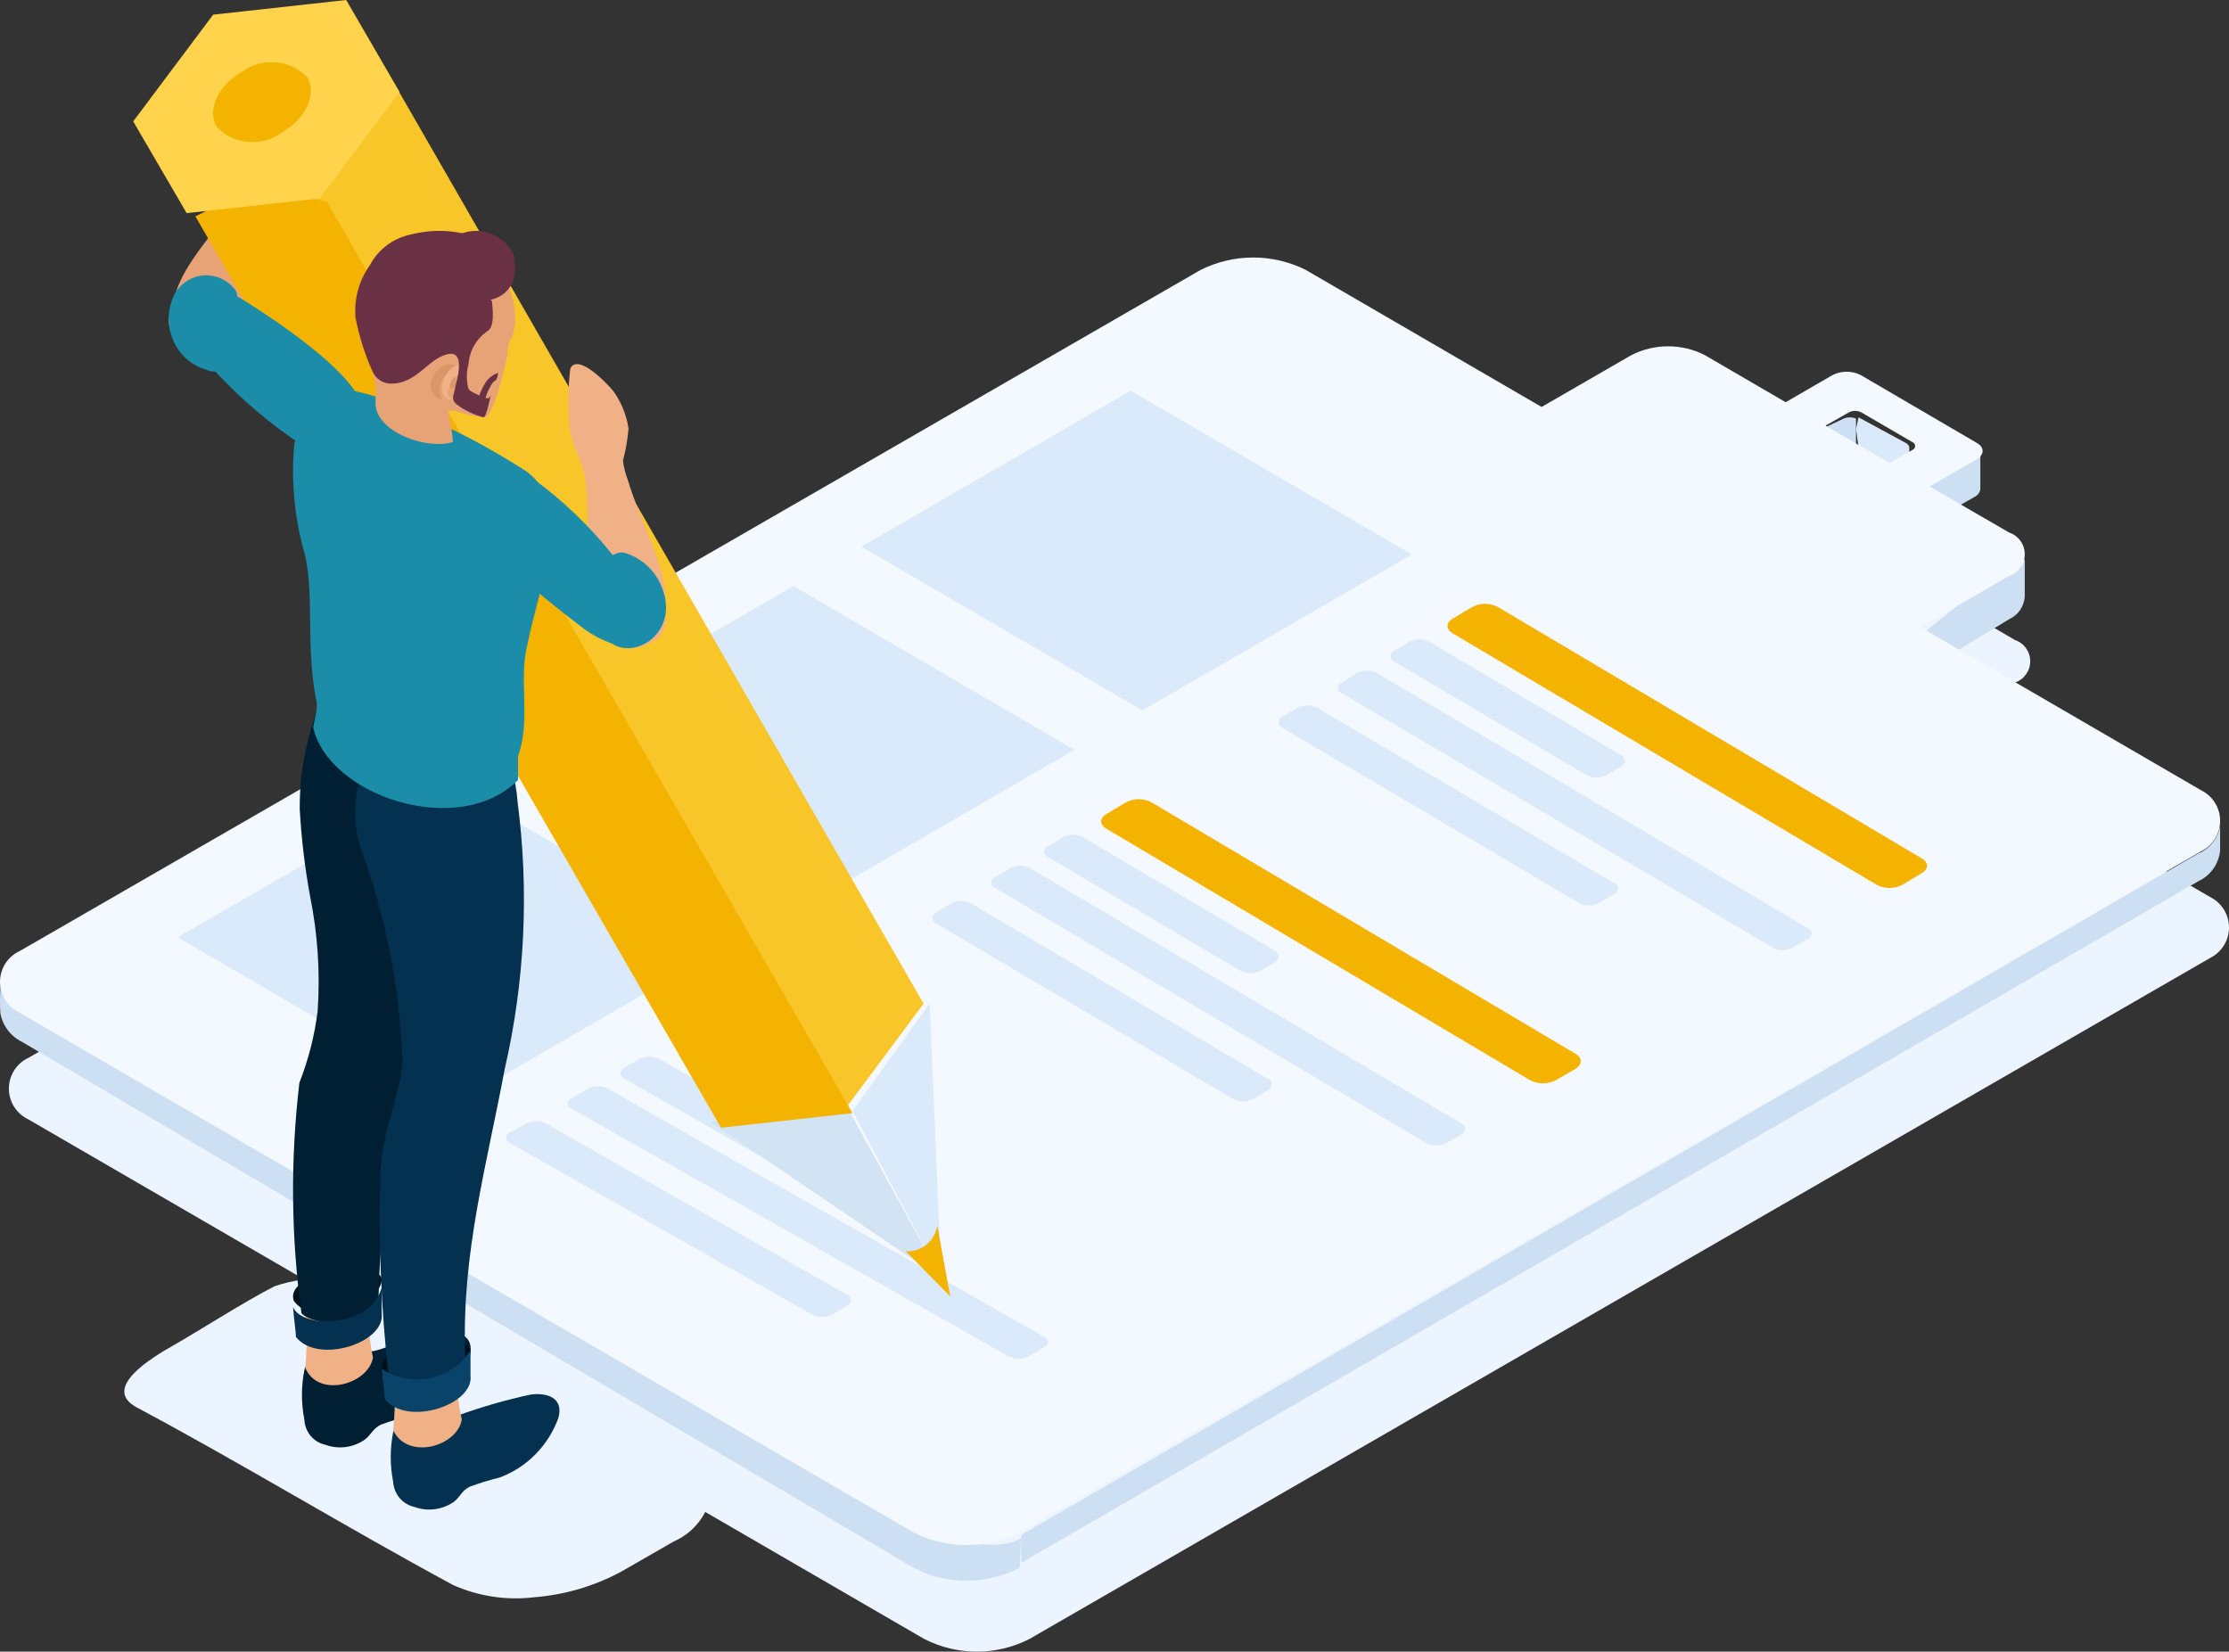 <?xml version="1.0" encoding="UTF-8"?>
<svg width="251px" height="186px" viewBox="0 0 251 186" version="1.1" xmlns="http://www.w3.org/2000/svg" xmlns:xlink="http://www.w3.org/1999/xlink">
    <rect x="0" y="0" width="251" height="186" fill="#333333" stroke="none"/>
    <!-- Generator: Sketch 53.2 (72643) - https://sketchapp.com -->
    <title>illustration_testimonial</title>
    <desc>Created with Sketch.</desc>
    <g id="Fitness-dla-umyslu" stroke="none" stroke-width="1" fill="none" fill-rule="evenodd">
        <g id="mmm_fitness_main" transform="translate(-304, -1366)">
            <g id="section_3" transform="translate(0, 1167)">
                <g id="illustration_testimonial" transform="translate(304, 199)">
                    <path d="M184.097,52.023 C186.695,50.679 189.783,50.679 192.381,52.023 L201.586,57.352 L206.917,54.247 C207.919,53.747 209.098,53.747 210.1,54.247 L223.294,61.914 C223.703,62.034 223.984,62.409 223.984,62.835 C223.984,63.261 223.703,63.635 223.294,63.755 L217.924,66.86 L226.899,72.074 C227.926,72.423 228.617,73.386 228.617,74.471 C228.617,75.555 227.926,76.518 226.899,76.867 L217.081,82.541 L248.875,101.021 C250.177,101.669 251,102.998 251,104.452 C251,105.906 250.177,107.235 248.875,107.883 L115.943,184.562 C112.212,186.479 107.785,186.479 104.054,184.562 L3.185,126.056 C1.843,125.417 0.992,124.06 1,122.574 C1.008,121.089 1.874,119.741 3.223,119.117 L136.155,42.438 C139.886,40.521 144.314,40.521 148.045,42.438 L174.278,57.774 L184.097,52.023 Z" id="Path" fill="#ECF5FF"></path>
                    <polygon id="Path" fill="#F4B300" points="132 38.059 236.246 99 245 93.941 140.716 33"></polygon>
                    <path d="M221.022,67.685 L225.231,64.562 C226.123,63.982 227.048,63.461 228,63 L228,67.216 C227.912,68.295 227.275,69.238 226.338,69.676 L221.575,72.565 L216,76 L216,71.784 L221.022,67.685 Z" id="Path" fill="#CDDFF2"></path>
                    <path d="M214.679,49.923 C214.852,50.021 214.97,50.194 215,50.392 C215,50.825 215,53.206 215,54 C214.986,53.824 214.876,53.67 214.714,53.603 L209.286,50.392 L209,48.299 L209.286,47 L214.679,49.923 Z" id="Path" fill="#DAEAFA"></path>
                    <path d="M2.672,114.165 L97.393,169.359 C106.941,173.527 111.639,175.033 115,173.218 L114.809,176.576 C111.589,178.194 107.862,178.444 104.459,177.271 C103.328,176.806 102.241,176.238 101.212,175.573 L2.481,117.33 C1.199,116.708 0.289,115.502 0.037,114.088 C-0.012,113.214 -0.012,112.337 0.037,111.463 L0.037,111 L2.672,114.165 Z" id="Path" fill="#CDDFF2"></path>
                    <path d="M247.553,96.108 C248.846,95.562 249.769,94.389 250,93 L250,95.763 C249.859,97.291 248.91,98.625 247.515,99.255 L115,176 L115,172.853 L247.553,96.108 Z" id="Path" fill="#CDDFF2"></path>
                    <path d="M2.264,107.078 L135.174,30.41 C138.913,28.53 143.322,28.53 147.062,30.41 L247.837,88.984 C249.16,89.625 250,90.965 250,92.434 C250,93.903 249.16,95.244 247.837,95.884 L114.774,172.59 C111.034,174.47 106.625,174.47 102.886,172.59 L2.226,114.054 C0.862,113.424 -0.008,112.056 5.82404515e-05,110.554 C0.008,109.052 0.893,107.693 2.264,107.078 Z" id="Path" fill="#F4F8FF"></path>
                    <path d="M207.604,47.144 C208.048,46.952 208.556,46.952 209,47.144 L209,50.551 C208.553,50.371 208.05,50.371 207.604,50.551 L205,52 L205,48.376 L207.604,47.144 Z" id="Path" fill="#CDDFF2"></path>
                    <path d="M220.669,51.225 C221.127,50.962 223,51.225 223,51 L223,55.056 C222.958,55.448 222.712,55.789 222.35,55.958 L217,59 L217,54.944 L220.669,51.225 Z" id="Path" fill="#CDDFF2"></path>
                    <path d="M212.758,52.142 L215.383,50.65 C215.549,50.577 215.657,50.412 215.657,50.229 C215.657,50.046 215.549,49.881 215.383,49.808 L209.6,46.442 C209.159,46.211 208.633,46.211 208.192,46.442 L205.567,47.934 L212.758,52.142 L212.758,52.142 Z M183.729,39.977 C186.315,38.674 189.361,38.674 191.947,39.977 L201.078,45.295 L206.366,42.234 C207.36,41.736 208.53,41.736 209.524,42.234 L222.612,49.885 C223.487,50.382 223.449,51.185 222.612,51.721 L217.285,54.781 L226.264,59.983 C227.301,60.334 228,61.312 228,62.412 C228,63.513 227.301,64.49 226.264,64.841 L215.611,71 L173,46.174 L183.729,39.977 Z" id="Shape" fill="#F4F8FF"></path>
                    <polygon id="Path" fill="#DAEAFA" points="97 61.561 128.647 80 159 62.439 127.314 44"></polygon>
                    <polygon id="Path" fill="#DAEAFA" points="59 83.561 90.686 102 121 84.439 89.353 66"></polygon>
                    <polygon id="Path" fill="#DAEAFA" points="20 105.561 51.686 124 82 106.439 50.353 88"></polygon>
                    <polygon id="Path" fill="#1AC2CB" points="36 111.757 51.779 84 57 88.44 40.714 115"></polygon>
                    <path d="M163.599,69.666 C162.8,70.132 162.8,70.869 163.599,71.334 L211.345,99.653 C212.241,100.116 213.3,100.116 214.196,99.653 L216.401,98.334 C217.2,97.868 217.2,97.131 216.401,96.666 L168.655,68.347 C167.759,67.884 166.7,67.884 165.804,68.347 L163.599,69.666 Z" id="Path" fill="#F4B300"></path>
                    <path d="M144.45,80.696 L146.125,79.69 C146.809,79.345 147.612,79.345 148.295,79.69 L181.728,99.427 C182.017,99.499 182.219,99.763 182.219,100.065 C182.219,100.368 182.017,100.631 181.728,100.704 L180.052,101.71 C179.356,102.056 178.541,102.056 177.844,101.71 L144.411,81.973 C144.162,81.863 144,81.612 144,81.335 C144,81.058 144.162,80.807 144.411,80.696 L144.45,80.696 Z M182.528,86.346 C182.728,86.243 182.879,86.061 182.946,85.843 C182.984,85.73 182.984,85.608 182.946,85.495 C182.864,85.295 182.716,85.131 182.528,85.031 L160.937,72.26 C160.241,71.913 159.426,71.913 158.729,72.26 L158.043,72.685 L157.053,73.266 C156.798,73.368 156.621,73.607 156.596,73.885 C156.624,74.171 156.797,74.421 157.053,74.543 L178.682,87.314 C179.195,87.593 179.795,87.662 180.357,87.507 L180.852,87.314 L182.528,86.346 Z M151.151,76.826 C150.863,76.899 150.66,77.162 150.66,77.465 C150.66,77.767 150.863,78.031 151.151,78.103 L199.663,106.741 C200.346,107.086 201.15,107.086 201.833,106.741 L203.509,105.773 C203.797,105.701 204,105.437 204,105.135 C204,104.833 203.797,104.569 203.509,104.496 L155.035,75.781 C154.339,75.435 153.523,75.435 152.827,75.781 L151.151,76.826 Z" id="Shape" fill="#DAEAFA"></path>
                    <path d="M105.412,102.715 C105.162,102.826 105,103.077 105,103.355 C105,103.632 105.162,103.884 105.412,103.995 L138.865,123.775 C139.563,124.122 140.378,124.122 141.075,123.775 L142.752,122.806 C143.028,122.708 143.212,122.443 143.212,122.146 C143.212,121.849 143.028,121.584 142.752,121.487 L109.298,101.706 C108.614,101.36 107.81,101.36 107.126,101.706 L105.45,102.715 L105.412,102.715 Z M118.062,95.268 L119.738,94.26 C120.422,93.913 121.226,93.913 121.91,94.26 L143.552,107.059 C144.162,107.408 144.162,107.99 143.552,108.377 L141.876,109.347 C141.192,109.693 140.388,109.693 139.704,109.347 L118.062,96.548 C117.773,96.475 117.57,96.211 117.57,95.908 C117.57,95.605 117.773,95.341 118.062,95.268 L118.062,95.268 Z M112.118,98.759 L113.794,97.75 C114.478,97.404 115.282,97.404 115.966,97.75 L164.508,126.49 C164.797,126.563 165,126.827 165,127.13 C165,127.433 164.797,127.697 164.508,127.77 L162.832,128.74 C162.135,129.087 161.319,129.087 160.622,128.74 L112.118,100.039 C111.829,99.966 111.626,99.702 111.626,99.399 C111.626,99.096 111.829,98.832 112.118,98.759 L112.118,98.759 Z" id="Shape" fill="#DAEAFA"></path>
                    <path d="M124.599,91.666 C123.8,92.132 123.8,92.869 124.599,93.334 L172.307,121.652 C173.217,122.116 174.287,122.116 175.196,121.652 L177.401,120.372 C178.2,119.868 178.2,119.131 177.401,118.665 L129.655,90.347 C128.759,89.884 127.7,89.884 126.804,90.347 L124.599,91.666 Z" id="Path" fill="#F4B300"></path>
                    <path d="M57.467,127.466 C57.187,127.561 57,127.819 57,128.109 C57,128.399 57.187,128.657 57.467,128.752 L91.463,148.053 C92.157,148.391 92.972,148.391 93.665,148.053 L95.404,147.069 C95.657,146.961 95.821,146.716 95.821,146.445 C95.821,146.174 95.657,145.929 95.404,145.82 L61.485,126.52 C60.791,126.182 59.976,126.182 59.283,126.52 L57.544,127.466 L57.467,127.466 Z M70.331,120.2 L72.031,119.253 C72.725,118.916 73.54,118.916 74.233,119.253 L96.176,131.742 C96.469,131.813 96.675,132.071 96.675,132.367 C96.675,132.662 96.469,132.92 96.176,132.991 L94.477,133.975 C93.77,134.314 92.943,134.314 92.236,133.975 L70.331,121.486 C69.713,121.146 69.713,120.578 70.331,120.2 L70.331,120.2 Z M64.421,123.643 L66.12,122.659 C66.779,122.285 67.577,122.229 68.284,122.508 L117.501,150.513 C117.794,150.584 118,150.842 118,151.138 C118,151.433 117.794,151.691 117.501,151.762 L115.802,152.746 C115.095,153.085 114.268,153.085 113.561,152.746 L64.421,124.892 C64.128,124.821 63.922,124.563 63.922,124.268 C63.922,123.972 64.128,123.715 64.421,123.643 L64.421,123.643 Z" id="Shape" fill="#DAEAFA"></path>
                    <path d="M76.683,164.597 L43.438,145.886 C39.597,143.8 35.04,143.425 30.903,144.857 C27.548,146.572 21.994,150.116 19.565,151.488 C17.135,152.86 11.273,156.366 15.476,158.538 C27.317,164.864 39.041,172.028 51.036,178.506 C53.887,179.774 57.034,180.248 60.138,179.878 C63.586,179.607 66.937,178.62 69.972,176.982 L75.873,173.59 C77.953,172.681 79.481,170.862 80,168.674 C79.923,167.074 78.882,165.588 76.683,164.597 Z" id="Path" fill="#ECF5FF"></path>
                    <path d="M41.656,152.194 C42.874,152.194 45.462,150.676 49.724,150.054 C51.361,149.82 53.53,150.287 52.883,152.7 C51.714,155.783 49.322,158.216 46.299,159.393 C45.14,159.68 43.996,160.031 42.874,160.443 C41.96,160.91 41.732,161.65 41.085,162.117 C39.78,163.034 38.122,163.252 36.632,162.7 C35.303,162.417 34.331,161.247 34.273,159.86 C33.909,158.023 33.909,156.131 34.273,154.295 C34.844,151.649 40.933,151.416 41.656,152.194 Z" id="Path" fill="#001F33"></path>
                    <path d="M34.383,154.061 C34.66,151.063 34.531,148.044 34,145.079 L42,143 C41.306,146.257 41.306,149.617 42,152.873 C41.502,155.88 35.876,157.513 34.383,154.061 Z" id="Path" fill="#F0B186"></path>
                    <path d="M33.092,146.5 C35.119,149.398 42.274,147.804 42.99,144.217 C43.387,141.898 31.86,143.021 33.092,146.5 Z" id="Path" fill="#00101A"></path>
                    <path d="M33.947,147.886 C32.768,139.28 32.69,130.562 33.714,121.937 C34.732,119.342 35.422,116.634 35.769,113.873 C36.068,109.536 35.781,105.18 34.916,100.917 C34.323,97.683 33.934,94.416 33.753,91.134 C33.705,86.156 34.875,81.24 37.165,76.803 L45.577,76 C46.042,77.987 47.05,85.975 47.438,89.72 C48.099,96.069 48.177,102.465 47.671,108.828 C46.856,121.287 42.98,130.574 42.631,145.937 C42.708,149.873 35.265,149.415 33.947,147.886 Z" id="Path" fill="#001F33"></path>
                    <path d="M33.319,150.555 C33.319,149.804 33.08,148.566 33,147.177 C33.998,149.729 41.784,149.467 42.982,145 C42.982,145.863 42.982,146.839 42.982,147.89 C43.421,151.268 35.755,153.67 33.319,150.555 Z" id="Path" fill="#043150"></path>
                    <path d="M43.092,154.478 C44.585,155.766 46.667,156.28 48.65,155.852 C50.633,155.424 52.259,154.109 52.99,152.341 C53.386,149.873 41.864,150.941 43.092,154.478 Z" id="Path" fill="#00101A"></path>
                    <path d="M51.695,159.358 C54.319,158.412 57.002,157.643 59.724,157.056 C61.361,156.822 63.53,157.251 62.883,159.67 C61.753,162.787 59.347,165.239 56.299,166.379 C55.14,166.667 53.997,167.019 52.874,167.432 C51.961,167.9 51.771,168.642 51.086,169.149 C49.77,170.043 48.118,170.246 46.633,169.695 C45.324,169.402 44.362,168.257 44.274,166.886 C43.909,165.032 43.909,163.123 44.274,161.269 C44.883,158.772 50.933,158.538 51.695,159.358 Z" id="Path" fill="#043150"></path>
                    <path d="M44.273,161.077 C44.592,158.065 44.5,155.027 44,152.038 L52,150 C51.268,153.248 51.268,156.607 52,159.855 C51.532,162.856 45.951,164.523 44.273,161.077 Z" id="Path" fill="#F0B186"></path>
                    <path d="M44.799,81.001 L53.862,80 C55.651,84.541 57.898,84.849 58.279,90.275 C59.596,100.325 59.106,110.532 56.832,120.406 C54.775,131.374 51.996,141.109 52.377,152.423 C52.643,156.695 45.675,156.502 43.771,155.117 C42.895,147.313 42.59,139.454 42.857,131.604 C43.085,127.371 45.027,123.369 45.332,119.675 C45.052,111.374 43.445,103.174 40.572,95.393 C39.023,90.173 40.683,84.521 44.799,81.001 L44.799,81.001 Z" id="Path" fill="#043150"></path>
                    <path d="M43.319,157.529 C43.319,156.782 43.12,155.549 43,154.167 C44.599,155.222 46.603,155.588 48.509,155.174 C50.416,154.761 52.043,153.606 52.982,152 C52.982,152.859 52.982,153.868 52.982,154.876 C53.421,158.238 45.755,160.704 43.319,157.529 Z" id="Path" fill="#0A4369"></path>
                    <path d="M19.158,35.142 C19.347,34.601 19.536,34.021 19.687,33.402 C20.595,29.535 24.753,25.668 27.436,21.337 C27.856,20.74 28.199,20.09 28.457,19.403 C28.459,18.106 28.573,16.812 28.797,15.536 C29.408,14.12 30.341,12.873 31.519,11.901 C32.729,11.089 36.66,8.846 37,10.741 C36.68,13.15 36.044,15.505 35.11,17.74 C34.278,19.364 33.182,20.331 32.615,21.607 C30.423,25.475 30.083,32.165 26.945,35.8 C25.509,37.501 24.904,40.286 23.165,39.976 C21.831,39.857 20.602,39.187 19.763,38.12 C19.044,37.316 18.812,36.173 19.158,35.142 Z" id="Path" fill="#E7A376"></path>
                    <polygon id="Path" fill="#F8C628" points="26 18.902 95.09 125 104 113.028 44.742 10"></polygon>
                    <polygon id="Path" fill="#DAEAFA" points="106 144 96 125.105 104.689 113"></polygon>
                    <polygon id="Path" fill="#D2E3F4" points="106 144 95.577 125 80 126.366"></polygon>
                    <polygon id="Path" fill="#F4B300" points="22 24.364 81.192 127 96 125.356 36.808 22.72 28.79 21"></polygon>
                    <polygon id="Path" fill="#FFD44C" points="15 13.67 21.016 24 35.996 22.349 45 10.368 38.984 0 24.004 1.651"></polygon>
                    <path d="M27.317,8.041 C24.514,9.608 23.312,12.407 24.394,14.273 C26.236,16.283 29.453,16.58 31.683,14.945 C34.486,13.378 35.688,10.579 34.606,8.713 C32.754,6.721 29.553,6.426 27.317,8.041 Z" id="Path" fill="#F4B300"></path>
                    <path d="M105.54,138 L107,146 L102,140.912 C103.752,141.026 105.296,139.757 105.54,138 Z" id="Path" fill="#F4B300"></path>
                    <path d="M24.262,41.851 C23.887,41.852 23.516,41.772 23.173,41.616 C21.477,41.123 20.094,39.842 19.426,38.145 C18.759,36.447 18.88,34.524 19.756,32.933 C20.488,31.79 21.696,31.075 23.013,31.006 C24.33,30.936 25.601,31.52 26.439,32.58 C26.612,32.801 26.706,33.078 26.702,33.363 L27.678,33.95 C31.433,36.336 42.172,43.377 40.895,47.406 C40.581,48.897 39.573,50.126 38.209,50.684 C36.844,51.241 35.303,51.053 34.099,50.183 C30.509,47.829 27.206,45.032 24.262,41.851 L24.262,41.851 Z" id="Path" fill="#1B8DA9"></path>
                    <path d="M37.569,44.314 C35.094,45.348 33.382,47.66 33.108,50.338 C32.777,54.476 33.207,58.639 34.377,62.62 C35.415,67.524 34.377,72.931 35.685,79.226 C35.685,80.308 35.415,81.003 35.262,81.891 C36.954,89.615 51.645,94.558 58.336,87.838 C58.336,86.873 58.336,85.985 58.336,85.174 C59.836,80.848 58.336,76.755 59.413,72.468 C60.72,66.173 63.259,60.341 61.259,55.514 C60.79,54.446 60.013,53.545 59.028,52.926 C56.173,51.094 53.206,49.443 50.145,47.983 L50.145,48.253 C47.08,46.287 43.696,44.876 40.146,44.082 C39.282,43.919 38.39,44 37.569,44.314 Z" id="Path" fill="#1B8DA9"></path>
                    <path d="M50.378,44.939 C50.378,46.566 50.854,47.559 51,49.782 C47.927,50.695 42.476,48.631 42.293,45.574 C42.274,45.323 42.274,45.071 42.293,44.819 L42.293,44.819 L42.293,44.819 C42.396,43.933 42.296,43.033 42,42.199 C42.476,41.524 45.695,42.596 50.378,44.939 Z" id="Path" fill="#E7A376"></path>
                    <path d="M54.691,47 C53.403,46.819 52.133,46.528 50.894,46.13 C50.059,46.13 43.302,44.126 42.846,42.349 C42.907,42.011 42.907,41.665 42.846,41.328 C41.998,39.645 41.397,37.849 41.062,35.995 C40.636,32.587 42.438,29.286 45.542,27.789 C48.322,26.528 51.561,26.792 54.099,28.487 C56.636,30.183 58.11,33.067 57.994,36.109 C57.994,37.357 56.893,37.773 56.703,38.794 C56.703,39.021 56.703,39.285 56.969,39.777 C57.234,40.269 55.602,46.773 54.691,47 Z" id="Path" fill="#E7A376"></path>
                    <path d="M54.558,47 C53.41,46.904 52.28,46.65 51.202,46.245 C50.936,46.245 50.592,46.245 50.135,46.245 C47.694,45.565 43.042,43.827 42.851,42.467 C42.931,42.119 42.931,41.758 42.851,41.41 C41.999,39.729 41.396,37.935 41.059,36.084 C40.643,32.681 42.449,29.391 45.559,27.887 C47.949,26.702 50.765,26.705 53.153,27.895 C55.541,29.085 57.221,31.323 57.685,33.931 C58.105,35.22 58.105,36.607 57.685,37.897 C57.283,38.513 57.096,39.243 57.151,39.974 C57.037,40.654 55.512,46.811 54.558,47 Z" id="Path" fill="#E7A376"></path>
                    <path d="M51.523,41.515 C50.003,39.459 46.603,44.164 49.803,45 C49.425,44.346 49.398,43.58 49.73,42.908 C50.062,42.235 50.719,41.725 51.523,41.515 Z" id="Path" fill="#DA9569"></path>
                    <path d="M51.895,42.068 C52.415,41.356 52.215,41 51.895,41 C51.192,41.125 50.588,41.563 50.255,42.187 C49.415,43.413 49.695,45.312 51.175,44.956 C50.015,44.956 50.455,43.413 51.175,42.662 C51.895,41.91 51.815,41.831 51.895,42.068 Z" id="Path" fill="#F0B186"></path>
                    <path d="M51.276,42.304 C51.276,42.984 51.476,43.384 51.276,43.544 C51.076,43.704 50.916,43.784 50.636,43.544 C50.703,43.071 50.928,42.634 51.276,42.304 Z" id="Path" fill="#DA9569"></path>
                    <path d="M55.186,33.766 L55.186,33.766 C56.258,33.572 57.172,32.898 57.651,31.949 C58.129,31 58.115,29.888 57.614,28.95 C54.5,26.328 50.244,25.376 46.259,26.409 C44.28,26.822 42.597,28.075 41.678,29.822 C40.431,31.561 39.85,33.666 40.033,35.776 C40.439,37.86 41.083,39.895 41.952,41.843 C42.298,42.66 43.115,43.198 44.027,43.208 C46.729,43.208 47.942,40.857 49.861,40.061 C50.879,39.643 51.819,39.681 51.662,41.502 C51.662,42.26 51.349,43.056 51.231,43.777 C51.114,44.497 50.683,45.028 51.545,45.635 C52.414,46.262 53.397,46.725 54.442,47 C54.716,47 55.029,45.559 55.264,44.535 C55.264,44.535 55.069,44.876 55.029,44.839 L54.677,44.839 C54.777,44.41 54.949,44 55.186,43.625 C55.309,43.285 55.542,42.992 55.852,42.791 C55.993,42.547 56.074,42.274 56.087,41.995 C55.452,42.206 54.922,42.639 54.599,43.208 C54.344,43.629 54.135,44.074 53.972,44.535 C53.424,44.27 52.915,44.08 52.758,43.777 C52.504,42.871 52.504,41.915 52.758,41.009 C52.864,39.48 53.686,38.083 54.99,37.217 C55.421,36.875 55.656,36.003 55.382,33.842 L55.186,33.766 Z" id="Path" fill="#6A3144"></path>
                    <path d="M56.744,32.876 C55.717,33.659 52.942,30.489 48,30.137 C49.787,27.242 50.547,26.694 52.182,26.225 C54.402,25.508 56.799,26.552 57.846,28.69 C58.256,30.188 57.832,31.796 56.744,32.876 Z" id="Path" fill="#6A3144"></path>
                    <path d="M74.975,69.32 C74.975,68.747 74.975,68.174 74.975,67.524 C74.975,63.703 72.102,58.773 70.666,53.958 C70.408,53.284 70.234,52.577 70.15,51.857 C70.467,50.682 70.677,49.48 70.776,48.265 C70.548,46.742 69.966,45.299 69.082,44.061 C68.161,42.953 65.03,39.781 64.22,41.501 C63.927,43.873 63.927,46.274 64.22,48.647 C64.588,50.443 65.398,51.666 65.656,52.85 C66.761,57.092 65.435,63.626 67.461,67.906 C68.419,69.893 68.308,72.721 70.076,72.912 C71.363,73.167 72.694,72.863 73.76,72.072 C74.644,71.475 75.117,70.404 74.975,69.32 L74.975,69.32 Z" id="Path" fill="#F0B186"></path>
                    <path d="M69.013,62.526 C69.369,62.29 69.795,62.183 70.219,62.222 C72.364,62.824 74.055,64.486 74.707,66.631 C76.215,71.345 71.539,74.233 68.937,72.485 C67.567,72.001 66.291,71.281 65.166,70.356 C61.659,67.695 51.553,59.865 53.175,56.102 C53.621,54.685 54.739,53.587 56.156,53.175 C57.573,52.762 59.1,53.091 60.226,54.049 C63.507,56.479 66.461,59.328 69.013,62.526 Z" id="Path" fill="#1B8DA9"></path>
                </g>
            </g>
        </g>
    </g>
</svg>